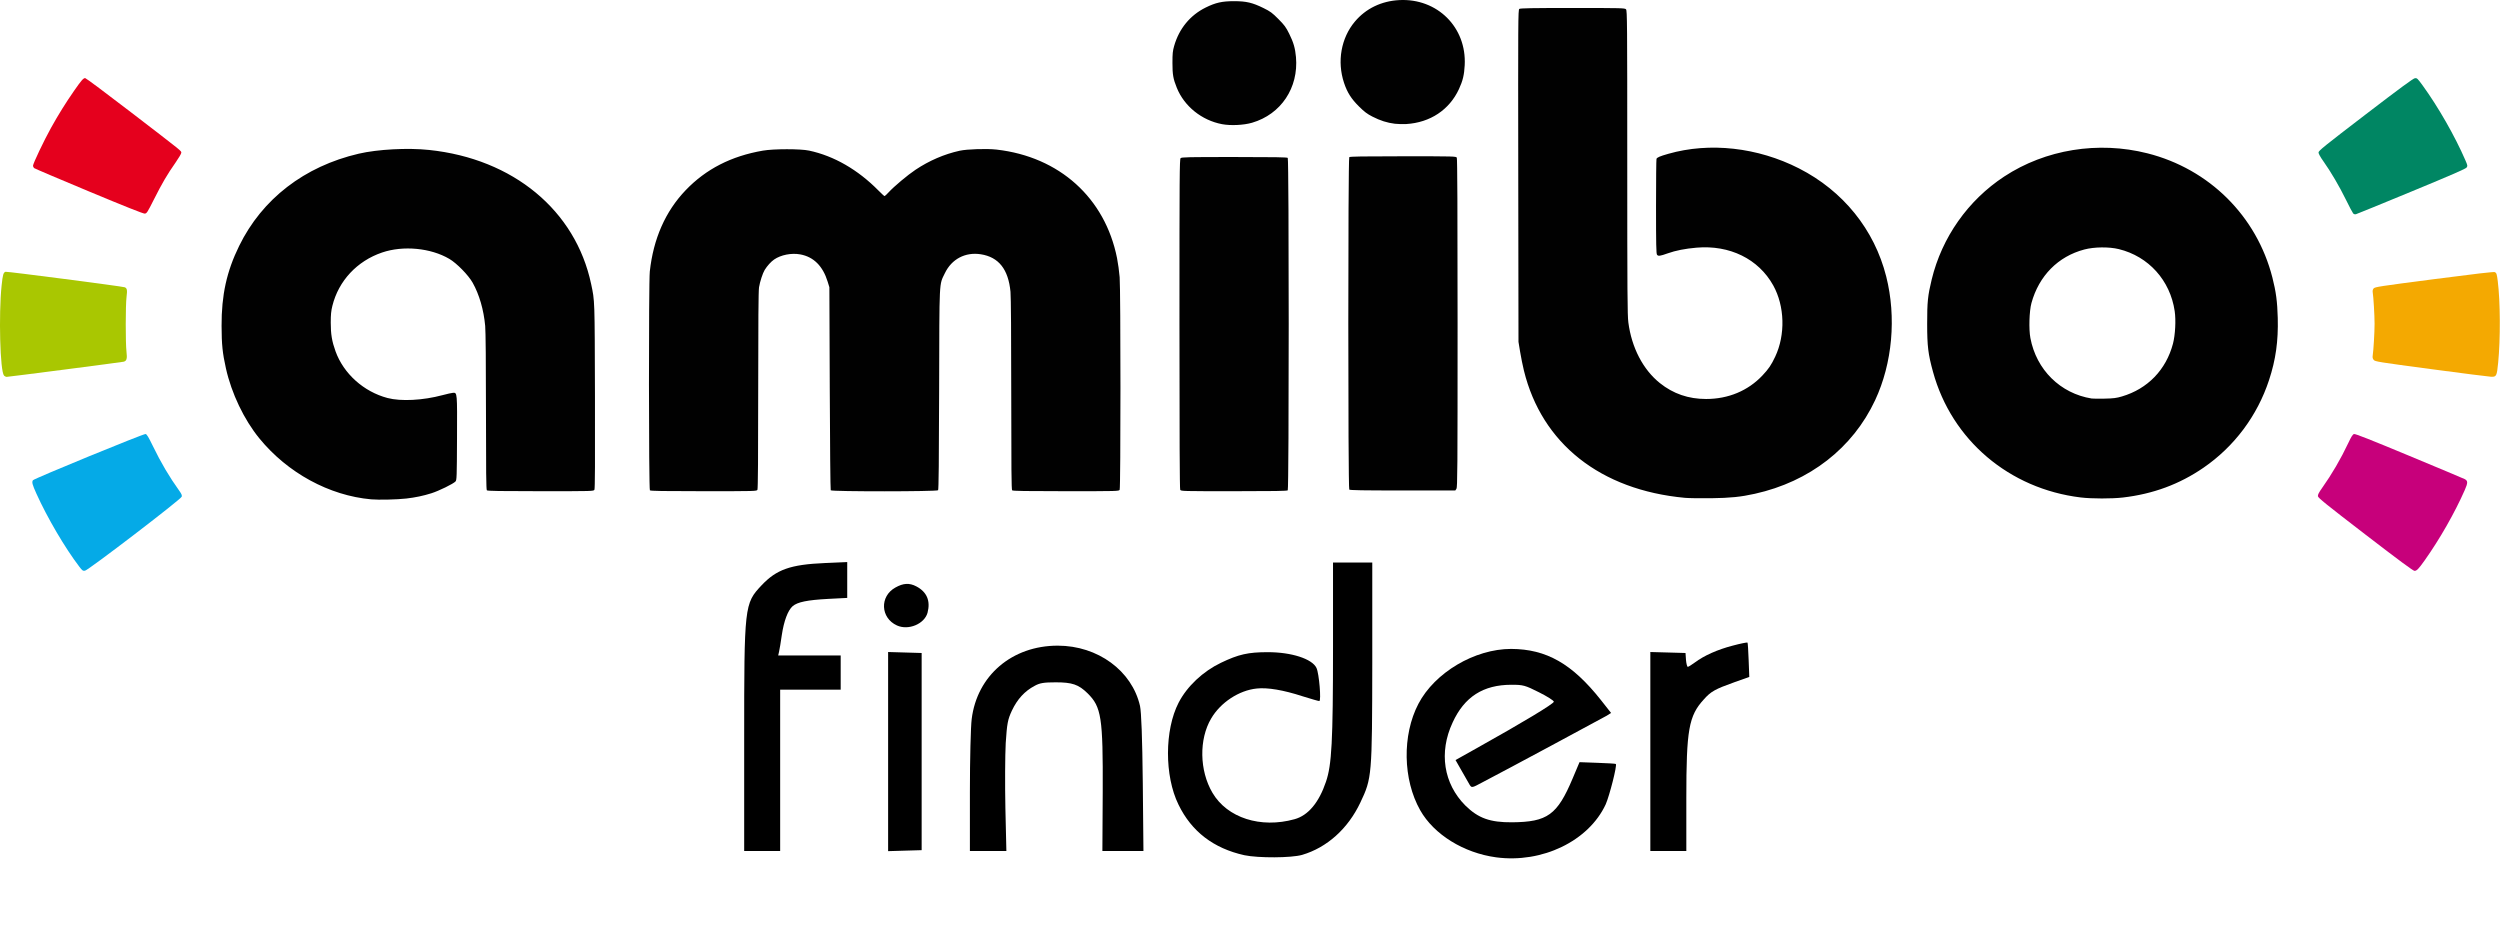 <svg width="247" height="92" viewBox="0 0 247 92" fill="none" xmlns="http://www.w3.org/2000/svg">
<path d="M147.814 84.704C144.614 84.27 141.673 82.451 140.316 80.052C138.603 77.025 138.522 72.63 140.138 69.539C141.754 66.448 145.697 64.113 149.301 64.113C152.792 64.129 155.329 65.578 158.173 69.168L159.175 70.44L158.739 70.714C158.318 70.956 148.687 76.14 146.424 77.315C145.439 77.846 145.406 77.846 145.212 77.556C145.115 77.379 144.76 76.751 144.421 76.172L143.806 75.093L145.875 73.934C150.545 71.326 153.519 69.523 153.519 69.329C153.519 69.217 152.856 68.798 152.048 68.396C150.675 67.703 150.481 67.655 149.333 67.655C146.538 67.655 144.679 68.847 143.516 71.39C142.142 74.336 142.627 77.427 144.776 79.585C146.053 80.841 147.216 81.259 149.398 81.243C152.889 81.211 153.858 80.519 155.377 76.912L156.056 75.302L157.818 75.367C158.787 75.399 159.611 75.447 159.644 75.48C159.789 75.608 159.013 78.635 158.642 79.472C156.961 83.095 152.355 85.316 147.814 84.704Z" fill="black"/>
<path d="M122.943 84.495C119.905 83.819 117.724 82.161 116.431 79.488C115.041 76.655 115.057 72.115 116.447 69.426C117.287 67.8 118.855 66.335 120.632 65.482C122.378 64.644 123.315 64.435 125.27 64.435C127.598 64.435 129.65 65.095 130.07 65.997C130.329 66.544 130.555 69.265 130.345 69.265C130.264 69.265 129.537 69.056 128.713 68.798C126.79 68.17 125.238 67.913 124.172 68.025C122.41 68.203 120.584 69.41 119.663 70.988C118.451 73.032 118.499 76.14 119.792 78.329C121.247 80.808 124.559 81.871 127.905 80.937C129.246 80.567 130.313 79.295 131.007 77.234C131.573 75.576 131.702 73.29 131.702 63.92V55.58H133.642H135.581V65.45C135.565 76.687 135.548 76.88 134.401 79.295C133.173 81.887 131.104 83.739 128.648 84.463C127.581 84.769 124.333 84.785 122.943 84.495Z" fill="black"/>
<path d="M73.525 73.097C73.525 59.831 73.541 59.638 75.238 57.834C76.709 56.273 78.082 55.774 81.492 55.629L83.706 55.532V57.303V59.074L81.815 59.171C79.763 59.283 78.793 59.477 78.308 59.895C77.84 60.314 77.452 61.344 77.242 62.745C77.145 63.453 77.016 64.194 76.967 64.403L76.886 64.757H79.973H83.06V66.448V68.138H80.07H77.08V76.107V84.077H75.303H73.525V73.097Z" fill="black"/>
<path d="M87.746 74.256V64.419L89.411 64.467L91.059 64.516V74.256V83.996L89.411 84.044L87.746 84.093V74.256Z" fill="black"/>
<path d="M95.826 78.233C95.826 75.029 95.907 71.777 96.004 71.036C96.537 66.737 99.996 63.791 104.504 63.791C108.464 63.791 111.841 66.27 112.633 69.748C112.762 70.344 112.859 72.839 112.908 77.363L112.972 84.077H110.952H108.916L108.949 78.249C108.981 70.859 108.819 69.845 107.446 68.492C106.557 67.623 105.927 67.414 104.31 67.414C103.131 67.414 102.727 67.478 102.21 67.768C101.24 68.283 100.513 69.072 99.98 70.199C99.559 71.1 99.495 71.471 99.365 73.419C99.301 74.626 99.285 77.524 99.333 79.859L99.43 84.077H97.636H95.826V78.233Z" fill="black"/>
<path d="M163.053 74.256V64.419L164.799 64.467L166.528 64.516L166.576 65.208C166.609 65.578 166.69 65.884 166.754 65.884C166.819 65.884 167.126 65.691 167.433 65.466C168.354 64.773 169.695 64.178 171.182 63.791C171.958 63.582 172.62 63.453 172.653 63.485C172.685 63.517 172.734 64.306 172.766 65.208L172.83 66.882L171.376 67.397C169.437 68.09 169.033 68.315 168.322 69.12C166.851 70.73 166.609 72.099 166.609 78.86V84.077H164.831H163.053V74.256Z" fill="black"/>
<path d="M88.619 61.795C86.987 61.054 86.89 58.913 88.473 58.044C89.249 57.609 89.847 57.577 90.526 57.931C91.576 58.478 91.948 59.364 91.641 60.539C91.334 61.65 89.75 62.31 88.619 61.795Z" fill="black"/>
<g clip-path="url(#clip0)">
<path d="M240.23 36.474C234.895 35.762 234.656 35.723 234.522 35.558C234.418 35.43 234.393 35.318 234.424 35.125C234.501 34.639 234.608 32.827 234.608 31.986C234.608 31.165 234.5 29.33 234.425 28.88C234.4 28.726 234.429 28.602 234.516 28.496C234.636 28.351 235.092 28.281 240.505 27.578C244.586 27.047 246.404 26.837 246.495 26.886C246.657 26.973 246.69 27.076 246.777 27.76C247.033 29.799 247.052 33.485 246.818 35.844C246.688 37.156 246.647 37.238 246.132 37.225C245.948 37.221 243.292 36.882 240.23 36.474V36.474Z" fill="#F4A901"/>
<path d="M7.838 55.991C6.423 54.137 4.674 51.159 3.593 48.763C3.193 47.874 3.131 47.64 3.252 47.45C3.355 47.288 14.205 42.833 14.387 42.879C14.508 42.909 14.681 43.195 15.099 44.058C15.908 45.726 16.72 47.102 17.729 48.511C17.934 48.797 17.99 48.935 17.956 49.07C17.892 49.327 8.714 56.349 8.391 56.389C8.187 56.414 8.13 56.373 7.838 55.991Z" fill="#05AAE7"/>
<path d="M0.397 37.105C0.009 36.676 -0.141 31.082 0.159 28.213C0.273 27.126 0.332 26.921 0.549 26.852C0.684 26.809 12.084 28.291 12.319 28.381C12.555 28.472 12.59 28.656 12.503 29.334C12.4 30.136 12.396 33.916 12.498 34.755C12.581 35.442 12.514 35.667 12.207 35.739C11.979 35.793 0.854 37.234 0.667 37.234C0.582 37.234 0.461 37.176 0.397 37.105H0.397Z" fill="#A9C701"/>
<path d="M233.698 52.81C229.757 49.779 229.029 49.192 229.01 49.024C228.993 48.878 229.099 48.668 229.418 48.219C230.382 46.863 231.277 45.328 232.007 43.778C232.322 43.111 232.447 42.916 232.582 42.882C232.706 42.85 234.208 43.443 238.027 45.032C240.927 46.238 243.394 47.273 243.509 47.333C243.835 47.501 243.836 47.698 243.514 48.429C242.529 50.667 241.033 53.288 239.545 55.383C238.944 56.228 238.772 56.404 238.549 56.4C238.417 56.398 236.997 55.347 233.698 52.81H233.698Z" fill="#C7007B"/>
<path d="M8.784 18.911C5.869 17.695 3.433 16.659 3.372 16.608C3.311 16.557 3.261 16.453 3.261 16.376C3.261 16.162 4.336 13.902 5.04 12.635C5.774 11.315 6.484 10.173 7.325 8.963C8.031 7.948 8.236 7.714 8.414 7.714C8.486 7.714 10.513 9.226 12.918 11.074C18.175 15.111 17.912 14.899 17.91 15.099C17.909 15.186 17.652 15.624 17.338 16.072C16.531 17.221 16.011 18.108 15.209 19.702C14.555 21.002 14.497 21.09 14.298 21.105C14.156 21.116 12.299 20.377 8.784 18.911Z" fill="#E5001D"/>
<path d="M232.485 21.075C232.423 21.002 232.107 20.402 231.782 19.74C231.129 18.407 230.27 16.944 229.545 15.926C229.248 15.509 229.069 15.185 229.069 15.065C229.069 14.896 229.639 14.436 233.716 11.314C237.104 8.719 238.424 7.748 238.59 7.728C238.804 7.702 238.849 7.744 239.365 8.454C240.886 10.545 242.557 13.47 243.573 15.818C243.798 16.337 243.807 16.391 243.705 16.547C243.622 16.674 242.277 17.26 238.266 18.918C235.335 20.13 232.861 21.14 232.768 21.164C232.654 21.192 232.561 21.163 232.485 21.075V21.075Z" fill="#008663"/>
<path d="M36.676 49.335C32.532 48.967 28.411 46.722 25.626 43.313C24.11 41.458 22.874 38.869 22.322 36.398C21.984 34.883 21.899 34.051 21.892 32.204C21.881 29.146 22.391 26.825 23.629 24.296C25.9 19.656 30.076 16.435 35.441 15.185C37.314 14.749 40.279 14.591 42.402 14.816C50.709 15.692 56.864 20.788 58.405 28.064C58.765 29.764 58.755 29.47 58.782 39.146C58.8 45.556 58.785 48.281 58.73 48.384C58.652 48.53 58.59 48.531 53.42 48.531C49.449 48.531 48.168 48.51 48.102 48.444C48.035 48.377 48.014 46.557 48.014 40.7C48.014 35.938 47.985 32.725 47.937 32.204C47.791 30.606 47.353 29.096 46.698 27.932C46.275 27.181 45.128 26.008 44.395 25.578C42.552 24.495 39.838 24.237 37.752 24.947C35.276 25.789 33.452 27.744 32.839 30.216C32.714 30.718 32.679 31.076 32.678 31.876C32.677 33.018 32.795 33.728 33.151 34.711C33.95 36.92 35.931 38.7 38.284 39.322C39.611 39.672 41.787 39.56 43.714 39.042C44.175 38.918 44.649 38.813 44.768 38.808C45.176 38.794 45.173 38.765 45.153 43.294C45.136 47.138 45.126 47.433 45.005 47.566C44.793 47.8 43.366 48.5 42.62 48.735C41.824 48.987 41.026 49.154 40.142 49.255C39.217 49.36 37.424 49.401 36.676 49.335V49.335ZM166.458 49.185C158.118 48.405 152.334 43.83 150.563 36.614C150.445 36.133 150.276 35.297 150.187 34.755L150.026 33.771L150.004 17.372C149.983 1.952 149.989 0.967 150.107 0.881C150.204 0.81 151.369 0.789 155.382 0.789C160.278 0.789 160.538 0.796 160.652 0.923C160.764 1.046 160.773 2.2 160.773 16.043C160.773 28.943 160.788 31.147 160.882 31.864C161.208 34.353 162.336 36.52 163.995 37.848C165.314 38.903 166.817 39.42 168.562 39.42C170.756 39.42 172.705 38.607 174.128 37.098C174.739 36.451 175 36.066 175.389 35.242C176.411 33.076 176.333 30.244 175.194 28.195C173.742 25.584 170.889 24.183 167.607 24.47C166.49 24.567 165.558 24.751 164.782 25.027C164.003 25.305 163.83 25.327 163.713 25.167C163.634 25.059 163.616 24.157 163.616 20.425C163.616 17.89 163.636 15.763 163.661 15.698C163.716 15.554 163.983 15.439 164.825 15.198C168.915 14.029 173.653 14.556 177.737 16.636C182.101 18.859 185.187 22.682 186.357 27.314C187.376 31.346 186.968 35.897 185.262 39.541C183.048 44.271 178.791 47.583 173.383 48.785C171.984 49.096 170.966 49.199 169.046 49.225C168.003 49.238 166.839 49.221 166.458 49.185V49.185ZM205.582 49.15C198.504 48.293 192.832 43.474 190.984 36.748C190.498 34.978 190.405 34.222 190.404 31.986C190.402 29.834 190.466 29.207 190.85 27.621C191.861 23.451 194.439 19.789 198.019 17.439C202.097 14.762 207.301 13.919 212.159 15.146C218.275 16.692 222.962 21.349 224.512 27.42C224.869 28.82 225 29.805 225.042 31.413C225.101 33.712 224.845 35.538 224.178 37.562C223.017 41.089 220.744 44.124 217.699 46.215C215.332 47.841 212.726 48.805 209.754 49.153C208.66 49.282 206.659 49.28 205.582 49.15V49.15ZM209.645 39.169C212.188 38.42 214.009 36.538 214.69 33.954C214.915 33.098 214.992 31.643 214.859 30.736C214.415 27.702 212.279 25.331 209.339 24.612C208.371 24.375 206.915 24.391 205.933 24.65C203.339 25.333 201.445 27.252 200.706 29.945C200.491 30.731 200.437 32.514 200.602 33.394C201.191 36.535 203.562 38.876 206.656 39.373C206.777 39.392 207.351 39.398 207.932 39.385C208.818 39.366 209.095 39.331 209.645 39.169V39.169ZM64.21 48.444C64.094 48.327 64.084 27.895 64.2 26.826C64.552 23.583 65.745 20.879 67.745 18.791C69.749 16.7 72.25 15.42 75.384 14.881C76.448 14.698 79.085 14.697 79.939 14.88C82.394 15.403 84.76 16.765 86.789 18.823C87.089 19.127 87.361 19.376 87.394 19.376C87.426 19.376 87.608 19.208 87.796 19.002C88.332 18.418 89.672 17.294 90.449 16.776C91.812 15.868 93.29 15.23 94.809 14.894C95.547 14.731 97.495 14.67 98.459 14.779C104.665 15.485 109.175 19.546 110.363 25.499C110.463 26 110.58 26.851 110.622 27.39C110.726 28.729 110.728 48.195 110.623 48.39C110.55 48.528 110.414 48.531 105.317 48.531C101.346 48.531 100.065 48.51 99.999 48.444C99.931 48.377 99.911 46.177 99.911 38.987C99.911 33.173 99.883 29.319 99.837 28.832C99.625 26.603 98.671 25.398 96.901 25.122C95.369 24.884 94.023 25.594 93.352 26.993C92.774 28.199 92.814 27.402 92.787 38.468C92.771 45.479 92.741 48.367 92.684 48.435C92.57 48.573 82.165 48.578 82.076 48.44C82.043 48.39 82 43.856 81.98 38.364L81.942 28.378L81.774 27.832C81.297 26.283 80.385 25.375 79.065 25.134C78.194 24.975 77.154 25.179 76.483 25.64C76.175 25.852 75.803 26.263 75.553 26.666C75.357 26.982 75.076 27.846 74.991 28.392C74.935 28.757 74.91 31.842 74.91 38.583C74.91 45.107 74.886 48.295 74.835 48.391C74.761 48.528 74.626 48.531 69.528 48.531C65.557 48.531 64.277 48.51 64.21 48.444L64.21 48.444ZM116.605 48.39C116.554 48.294 116.53 43.06 116.53 31.996C116.53 17.317 116.541 15.731 116.644 15.627C116.746 15.525 117.328 15.513 121.95 15.513C125.891 15.513 127.163 15.534 127.23 15.6C127.357 15.728 127.357 48.317 127.23 48.444C127.163 48.51 125.883 48.531 121.911 48.531C116.814 48.531 116.679 48.528 116.605 48.39V48.39ZM133.308 48.371C133.181 48.244 133.181 15.655 133.308 15.527C133.375 15.461 134.656 15.44 138.627 15.44C143.724 15.44 143.86 15.444 143.933 15.581C143.984 15.677 144.009 20.896 144.009 31.928C144.009 46.478 143.997 48.151 143.895 48.297L143.782 48.459H138.589C134.647 48.459 133.375 48.437 133.308 48.371V48.371ZM120.738 12.268C118.729 11.887 117.007 10.502 116.268 8.673C115.911 7.789 115.838 7.376 115.838 6.22C115.838 5.298 115.864 5.035 116.005 4.543C116.494 2.832 117.582 1.506 119.117 0.747C120.106 0.259 120.742 0.116 121.923 0.116C123.133 0.116 123.739 0.258 124.839 0.8C125.513 1.132 125.687 1.26 126.3 1.876C126.906 2.485 127.045 2.674 127.376 3.34C127.798 4.191 127.965 4.767 128.042 5.636C128.309 8.674 126.564 11.288 123.709 12.125C122.879 12.368 121.593 12.43 120.738 12.268ZM137.813 12.226C137.061 12.137 136.365 11.916 135.59 11.518C135.069 11.251 134.798 11.046 134.271 10.523C133.502 9.76 133.108 9.137 132.791 8.188C132.087 6.075 132.498 3.752 133.865 2.129C134.947 0.843 136.483 0.101 138.25 0.009C142.007 -0.185 144.909 2.701 144.713 6.438C144.663 7.405 144.523 7.986 144.142 8.807C143.194 10.854 141.298 12.111 138.943 12.255C138.622 12.274 138.114 12.261 137.813 12.226Z" fill="#010101"/>
</g>
<defs>
<clipPath id="clip0">
<rect width="246.982" height="56.4" fill="white"/>
</clipPath>
</defs>
</svg>
